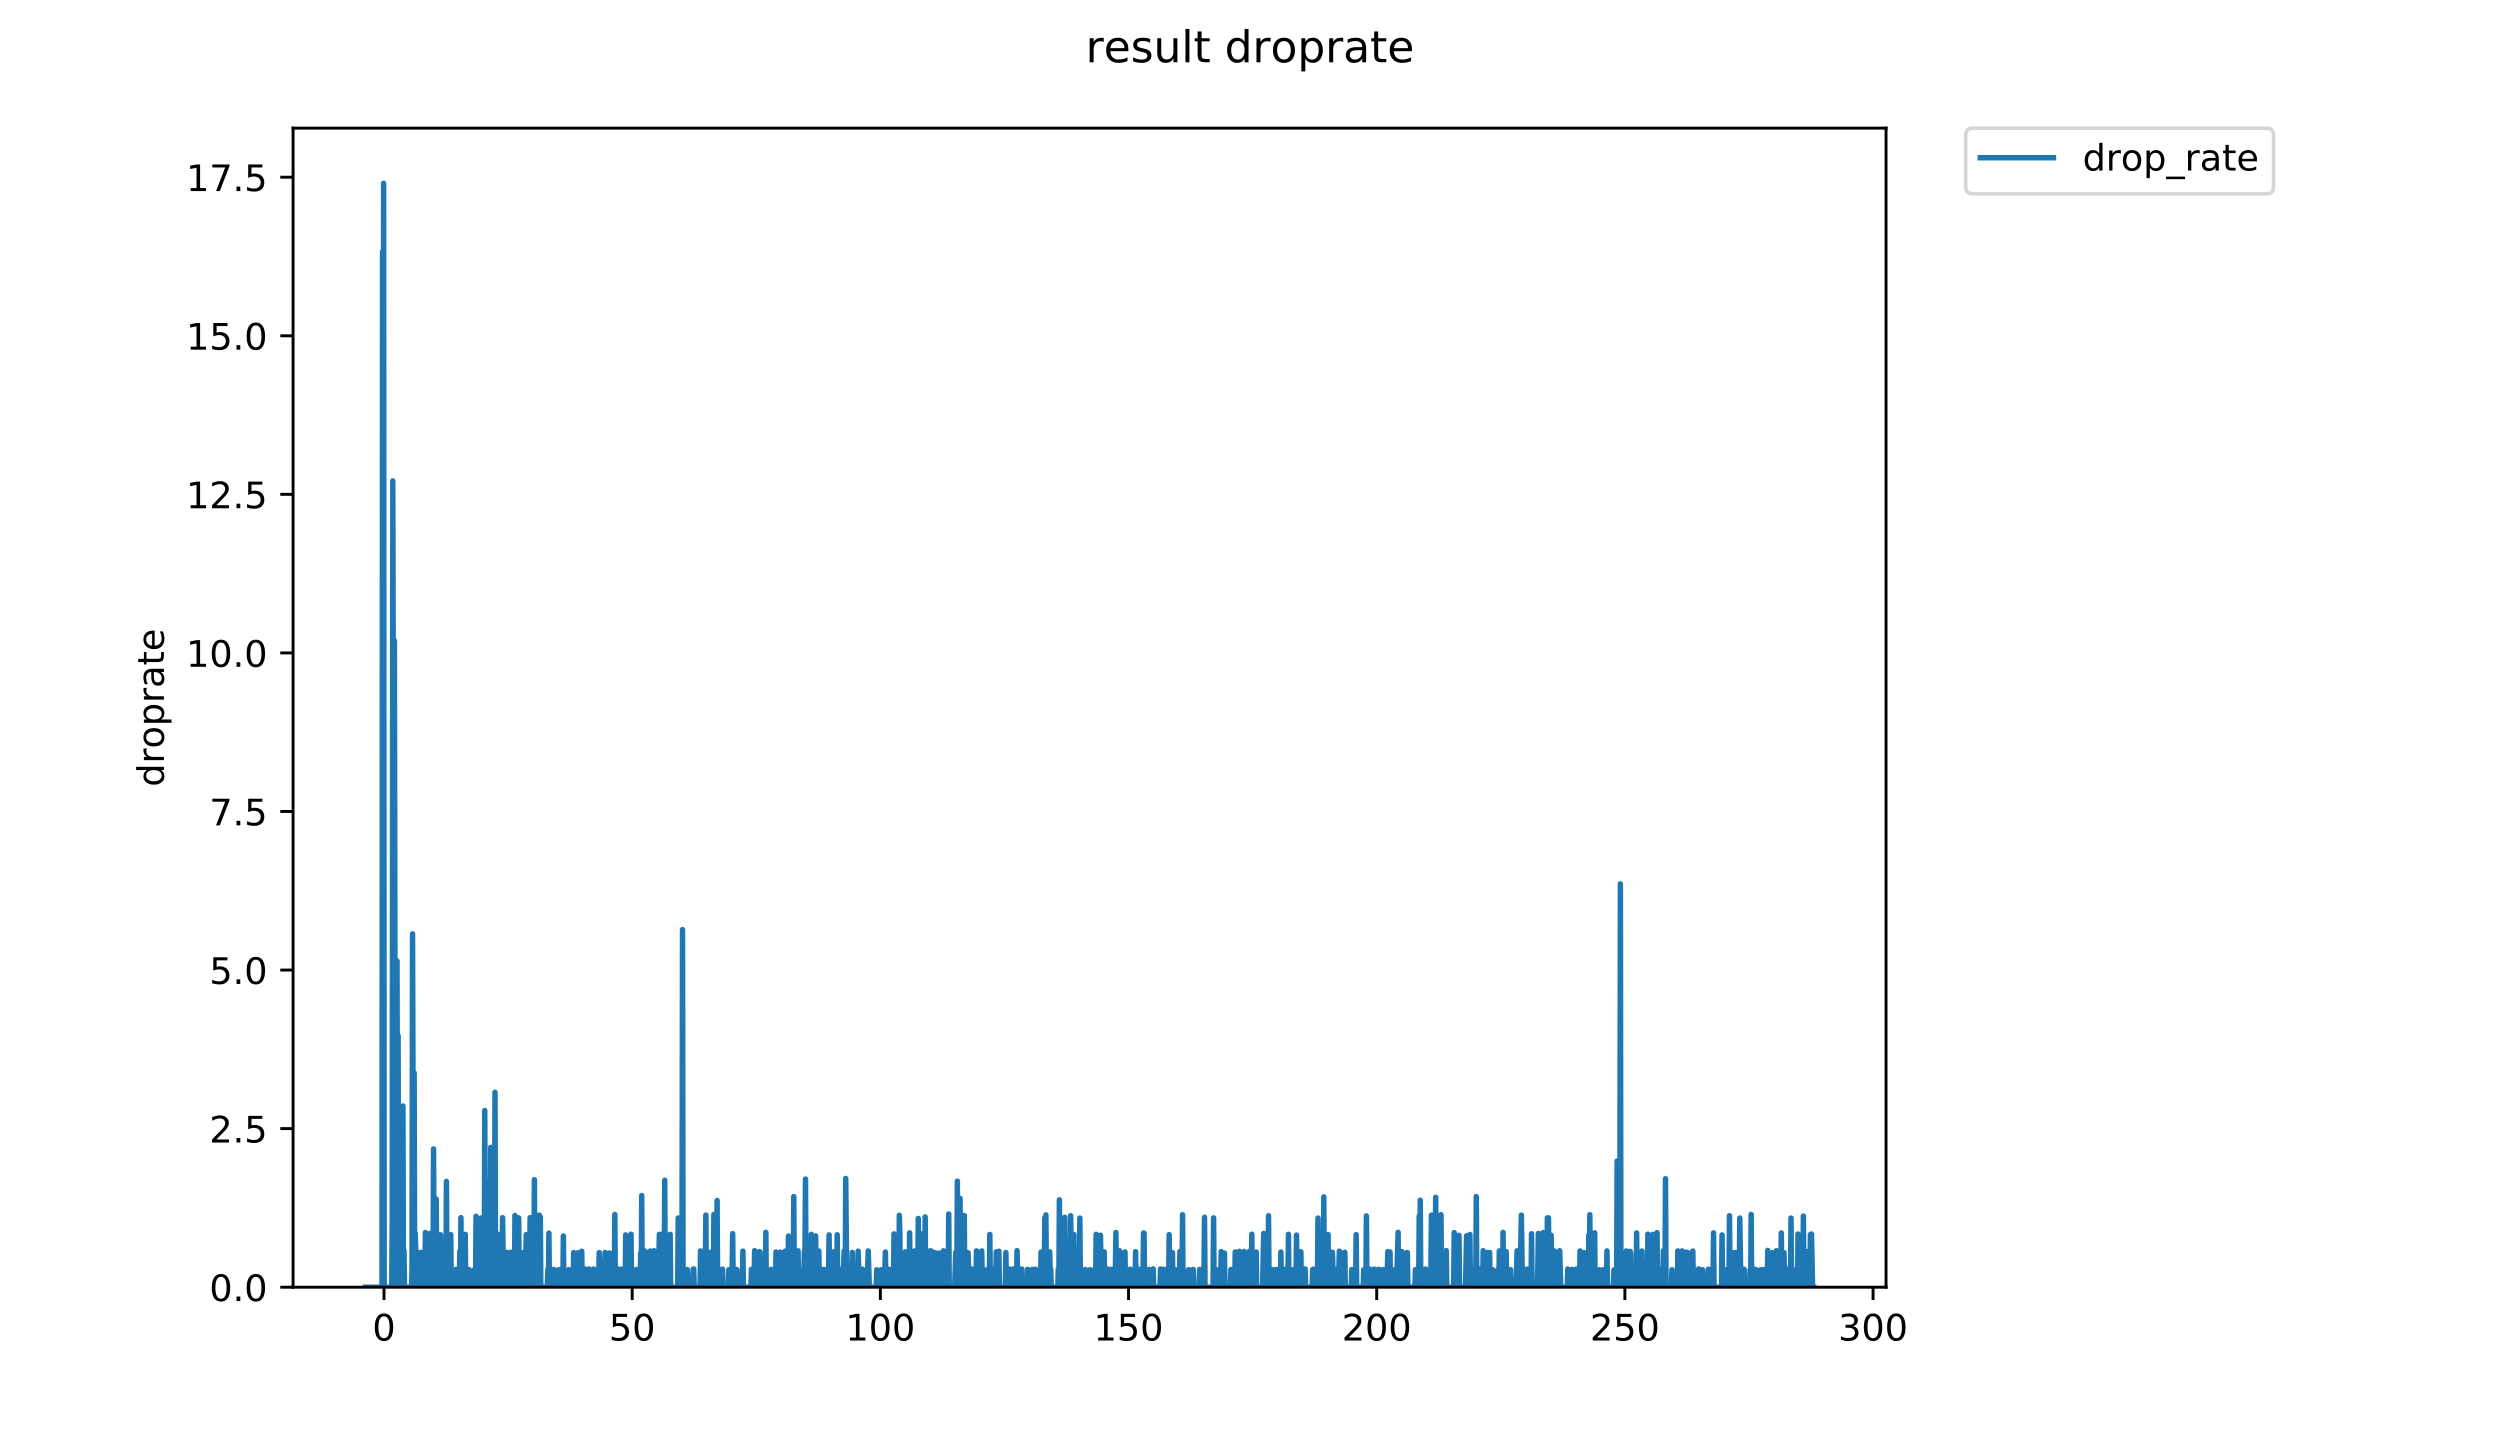 <?xml version="1.0" encoding="utf-8" standalone="no"?>
<!DOCTYPE svg PUBLIC "-//W3C//DTD SVG 1.1//EN"
  "http://www.w3.org/Graphics/SVG/1.1/DTD/svg11.dtd">
<!-- Created with matplotlib (https://matplotlib.org/) -->
<svg height="396pt" version="1.1" viewBox="0 0 684 396" width="684pt" xmlns="http://www.w3.org/2000/svg" xmlns:xlink="http://www.w3.org/1999/xlink">
 <defs>
  <style type="text/css">
*{stroke-linecap:butt;stroke-linejoin:round;}
  </style>
 </defs>
 <g id="figure_1">
  <g id="patch_1">
   <path d="M 0 396 
L 684 396 
L 684 0 
L 0 0 
z
" style="fill:#ffffff;"/>
  </g>
  <g id="axes_1">
   <g id="patch_2">
    <path d="M 80.186 352.174 
L 516.019 352.174 
L 516.019 35.062 
L 80.186 35.062 
z
" style="fill:#ffffff;"/>
   </g>
   <g id="matplotlib.axis_1">
    <g id="xtick_1">
     <g id="line2d_1">
      <defs>
       <path d="M 0 0 
L 0 3.5 
" id="m7ddd47ff8c" style="stroke:#000000;stroke-width:0.8;"/>
      </defs>
      <g>
       <use style="stroke:#000000;stroke-width:0.8;" x="105.063" xlink:href="#m7ddd47ff8c" y="352.174"/>
      </g>
     </g>
     <g id="text_1">
      <!-- 0 -->
      <defs>
       <path d="M 31.781 66.406 
Q 24.172 66.406 20.328 58.906 
Q 16.5 51.422 16.5 36.375 
Q 16.5 21.391 20.328 13.891 
Q 24.172 6.391 31.781 6.391 
Q 39.453 6.391 43.281 13.891 
Q 47.125 21.391 47.125 36.375 
Q 47.125 51.422 43.281 58.906 
Q 39.453 66.406 31.781 66.406 
z
M 31.781 74.219 
Q 44.047 74.219 50.516 64.516 
Q 56.984 54.828 56.984 36.375 
Q 56.984 17.969 50.516 8.266 
Q 44.047 -1.422 31.781 -1.422 
Q 19.531 -1.422 13.062 8.266 
Q 6.594 17.969 6.594 36.375 
Q 6.594 54.828 13.062 64.516 
Q 19.531 74.219 31.781 74.219 
z
" id="DejaVuSans-48"/>
      </defs>
      <g transform="translate(101.881 366.773)scale(0.1 -0.1)">
       <use xlink:href="#DejaVuSans-48"/>
      </g>
     </g>
    </g>
    <g id="xtick_2">
     <g id="line2d_2">
      <g>
       <use style="stroke:#000000;stroke-width:0.8;" x="172.964" xlink:href="#m7ddd47ff8c" y="352.174"/>
      </g>
     </g>
     <g id="text_2">
      <!-- 50 -->
      <defs>
       <path d="M 10.797 72.906 
L 49.516 72.906 
L 49.516 64.594 
L 19.828 64.594 
L 19.828 46.734 
Q 21.969 47.469 24.109 47.828 
Q 26.266 48.188 28.422 48.188 
Q 40.625 48.188 47.75 41.5 
Q 54.891 34.812 54.891 23.391 
Q 54.891 11.625 47.562 5.094 
Q 40.234 -1.422 26.906 -1.422 
Q 22.312 -1.422 17.547 -0.641 
Q 12.797 0.141 7.719 1.703 
L 7.719 11.625 
Q 12.109 9.234 16.797 8.062 
Q 21.484 6.891 26.703 6.891 
Q 35.156 6.891 40.078 11.328 
Q 45.016 15.766 45.016 23.391 
Q 45.016 31 40.078 35.438 
Q 35.156 39.891 26.703 39.891 
Q 22.75 39.891 18.812 39.016 
Q 14.891 38.141 10.797 36.281 
z
" id="DejaVuSans-53"/>
      </defs>
      <g transform="translate(166.601 366.773)scale(0.1 -0.1)">
       <use xlink:href="#DejaVuSans-53"/>
       <use x="63.623" xlink:href="#DejaVuSans-48"/>
      </g>
     </g>
    </g>
    <g id="xtick_3">
     <g id="line2d_3">
      <g>
       <use style="stroke:#000000;stroke-width:0.8;" x="240.865" xlink:href="#m7ddd47ff8c" y="352.174"/>
      </g>
     </g>
     <g id="text_3">
      <!-- 100 -->
      <defs>
       <path d="M 12.406 8.297 
L 28.516 8.297 
L 28.516 63.922 
L 10.984 60.406 
L 10.984 69.391 
L 28.422 72.906 
L 38.281 72.906 
L 38.281 8.297 
L 54.391 8.297 
L 54.391 0 
L 12.406 0 
z
" id="DejaVuSans-49"/>
      </defs>
      <g transform="translate(231.321 366.773)scale(0.1 -0.1)">
       <use xlink:href="#DejaVuSans-49"/>
       <use x="63.623" xlink:href="#DejaVuSans-48"/>
       <use x="127.246" xlink:href="#DejaVuSans-48"/>
      </g>
     </g>
    </g>
    <g id="xtick_4">
     <g id="line2d_4">
      <g>
       <use style="stroke:#000000;stroke-width:0.8;" x="308.766" xlink:href="#m7ddd47ff8c" y="352.174"/>
      </g>
     </g>
     <g id="text_4">
      <!-- 150 -->
      <g transform="translate(299.222 366.773)scale(0.1 -0.1)">
       <use xlink:href="#DejaVuSans-49"/>
       <use x="63.623" xlink:href="#DejaVuSans-53"/>
       <use x="127.246" xlink:href="#DejaVuSans-48"/>
      </g>
     </g>
    </g>
    <g id="xtick_5">
     <g id="line2d_5">
      <g>
       <use style="stroke:#000000;stroke-width:0.8;" x="376.667" xlink:href="#m7ddd47ff8c" y="352.174"/>
      </g>
     </g>
     <g id="text_5">
      <!-- 200 -->
      <defs>
       <path d="M 19.188 8.297 
L 53.609 8.297 
L 53.609 0 
L 7.328 0 
L 7.328 8.297 
Q 12.938 14.109 22.625 23.891 
Q 32.328 33.688 34.812 36.531 
Q 39.547 41.844 41.422 45.531 
Q 43.312 49.219 43.312 52.781 
Q 43.312 58.594 39.234 62.25 
Q 35.156 65.922 28.609 65.922 
Q 23.969 65.922 18.812 64.312 
Q 13.672 62.703 7.812 59.422 
L 7.812 69.391 
Q 13.766 71.781 18.938 73 
Q 24.125 74.219 28.422 74.219 
Q 39.75 74.219 46.484 68.547 
Q 53.219 62.891 53.219 53.422 
Q 53.219 48.922 51.531 44.891 
Q 49.859 40.875 45.406 35.406 
Q 44.188 33.984 37.641 27.219 
Q 31.109 20.453 19.188 8.297 
z
" id="DejaVuSans-50"/>
      </defs>
      <g transform="translate(367.124 366.773)scale(0.1 -0.1)">
       <use xlink:href="#DejaVuSans-50"/>
       <use x="63.623" xlink:href="#DejaVuSans-48"/>
       <use x="127.246" xlink:href="#DejaVuSans-48"/>
      </g>
     </g>
    </g>
    <g id="xtick_6">
     <g id="line2d_6">
      <g>
       <use style="stroke:#000000;stroke-width:0.8;" x="444.568" xlink:href="#m7ddd47ff8c" y="352.174"/>
      </g>
     </g>
     <g id="text_6">
      <!-- 250 -->
      <g transform="translate(435.025 366.773)scale(0.1 -0.1)">
       <use xlink:href="#DejaVuSans-50"/>
       <use x="63.623" xlink:href="#DejaVuSans-53"/>
       <use x="127.246" xlink:href="#DejaVuSans-48"/>
      </g>
     </g>
    </g>
    <g id="xtick_7">
     <g id="line2d_7">
      <g>
       <use style="stroke:#000000;stroke-width:0.8;" x="512.47" xlink:href="#m7ddd47ff8c" y="352.174"/>
      </g>
     </g>
     <g id="text_7">
      <!-- 300 -->
      <defs>
       <path d="M 40.578 39.312 
Q 47.656 37.797 51.625 33 
Q 55.609 28.219 55.609 21.188 
Q 55.609 10.406 48.188 4.484 
Q 40.766 -1.422 27.094 -1.422 
Q 22.516 -1.422 17.656 -0.516 
Q 12.797 0.391 7.625 2.203 
L 7.625 11.719 
Q 11.719 9.328 16.594 8.109 
Q 21.484 6.891 26.812 6.891 
Q 36.078 6.891 40.938 10.547 
Q 45.797 14.203 45.797 21.188 
Q 45.797 27.641 41.281 31.266 
Q 36.766 34.906 28.719 34.906 
L 20.219 34.906 
L 20.219 43.016 
L 29.109 43.016 
Q 36.375 43.016 40.234 45.922 
Q 44.094 48.828 44.094 54.297 
Q 44.094 59.906 40.109 62.906 
Q 36.141 65.922 28.719 65.922 
Q 24.656 65.922 20.016 65.031 
Q 15.375 64.156 9.812 62.312 
L 9.812 71.094 
Q 15.438 72.656 20.344 73.438 
Q 25.25 74.219 29.594 74.219 
Q 40.828 74.219 47.359 69.109 
Q 53.906 64.016 53.906 55.328 
Q 53.906 49.266 50.438 45.094 
Q 46.969 40.922 40.578 39.312 
z
" id="DejaVuSans-51"/>
      </defs>
      <g transform="translate(502.926 366.773)scale(0.1 -0.1)">
       <use xlink:href="#DejaVuSans-51"/>
       <use x="63.623" xlink:href="#DejaVuSans-48"/>
       <use x="127.246" xlink:href="#DejaVuSans-48"/>
      </g>
     </g>
    </g>
   </g>
   <g id="matplotlib.axis_2">
    <g id="ytick_1">
     <g id="line2d_8">
      <defs>
       <path d="M 0 0 
L -3.5 0 
" id="mee0798ee62" style="stroke:#000000;stroke-width:0.8;"/>
      </defs>
      <g>
       <use style="stroke:#000000;stroke-width:0.8;" x="80.186" xlink:href="#mee0798ee62" y="352.174"/>
      </g>
     </g>
     <g id="text_8">
      <!-- 0.0 -->
      <defs>
       <path d="M 10.688 12.406 
L 21 12.406 
L 21 0 
L 10.688 0 
z
" id="DejaVuSans-46"/>
      </defs>
      <g transform="translate(57.283 355.973)scale(0.1 -0.1)">
       <use xlink:href="#DejaVuSans-48"/>
       <use x="63.623" xlink:href="#DejaVuSans-46"/>
       <use x="95.41" xlink:href="#DejaVuSans-48"/>
      </g>
     </g>
    </g>
    <g id="ytick_2">
     <g id="line2d_9">
      <g>
       <use style="stroke:#000000;stroke-width:0.8;" x="80.186" xlink:href="#mee0798ee62" y="308.79"/>
      </g>
     </g>
     <g id="text_9">
      <!-- 2.5 -->
      <g transform="translate(57.283 312.589)scale(0.1 -0.1)">
       <use xlink:href="#DejaVuSans-50"/>
       <use x="63.623" xlink:href="#DejaVuSans-46"/>
       <use x="95.41" xlink:href="#DejaVuSans-53"/>
      </g>
     </g>
    </g>
    <g id="ytick_3">
     <g id="line2d_10">
      <g>
       <use style="stroke:#000000;stroke-width:0.8;" x="80.186" xlink:href="#mee0798ee62" y="265.406"/>
      </g>
     </g>
     <g id="text_10">
      <!-- 5.0 -->
      <g transform="translate(57.283 269.205)scale(0.1 -0.1)">
       <use xlink:href="#DejaVuSans-53"/>
       <use x="63.623" xlink:href="#DejaVuSans-46"/>
       <use x="95.41" xlink:href="#DejaVuSans-48"/>
      </g>
     </g>
    </g>
    <g id="ytick_4">
     <g id="line2d_11">
      <g>
       <use style="stroke:#000000;stroke-width:0.8;" x="80.186" xlink:href="#mee0798ee62" y="222.022"/>
      </g>
     </g>
     <g id="text_11">
      <!-- 7.5 -->
      <defs>
       <path d="M 8.203 72.906 
L 55.078 72.906 
L 55.078 68.703 
L 28.609 0 
L 18.312 0 
L 43.219 64.594 
L 8.203 64.594 
z
" id="DejaVuSans-55"/>
      </defs>
      <g transform="translate(57.283 225.821)scale(0.1 -0.1)">
       <use xlink:href="#DejaVuSans-55"/>
       <use x="63.623" xlink:href="#DejaVuSans-46"/>
       <use x="95.41" xlink:href="#DejaVuSans-53"/>
      </g>
     </g>
    </g>
    <g id="ytick_5">
     <g id="line2d_12">
      <g>
       <use style="stroke:#000000;stroke-width:0.8;" x="80.186" xlink:href="#mee0798ee62" y="178.638"/>
      </g>
     </g>
     <g id="text_12">
      <!-- 10.0 -->
      <g transform="translate(50.92 182.437)scale(0.1 -0.1)">
       <use xlink:href="#DejaVuSans-49"/>
       <use x="63.623" xlink:href="#DejaVuSans-48"/>
       <use x="127.246" xlink:href="#DejaVuSans-46"/>
       <use x="159.033" xlink:href="#DejaVuSans-48"/>
      </g>
     </g>
    </g>
    <g id="ytick_6">
     <g id="line2d_13">
      <g>
       <use style="stroke:#000000;stroke-width:0.8;" x="80.186" xlink:href="#mee0798ee62" y="135.253"/>
      </g>
     </g>
     <g id="text_13">
      <!-- 12.5 -->
      <g transform="translate(50.92 139.053)scale(0.1 -0.1)">
       <use xlink:href="#DejaVuSans-49"/>
       <use x="63.623" xlink:href="#DejaVuSans-50"/>
       <use x="127.246" xlink:href="#DejaVuSans-46"/>
       <use x="159.033" xlink:href="#DejaVuSans-53"/>
      </g>
     </g>
    </g>
    <g id="ytick_7">
     <g id="line2d_14">
      <g>
       <use style="stroke:#000000;stroke-width:0.8;" x="80.186" xlink:href="#mee0798ee62" y="91.869"/>
      </g>
     </g>
     <g id="text_14">
      <!-- 15.0 -->
      <g transform="translate(50.92 95.669)scale(0.1 -0.1)">
       <use xlink:href="#DejaVuSans-49"/>
       <use x="63.623" xlink:href="#DejaVuSans-53"/>
       <use x="127.246" xlink:href="#DejaVuSans-46"/>
       <use x="159.033" xlink:href="#DejaVuSans-48"/>
      </g>
     </g>
    </g>
    <g id="ytick_8">
     <g id="line2d_15">
      <g>
       <use style="stroke:#000000;stroke-width:0.8;" x="80.186" xlink:href="#mee0798ee62" y="48.485"/>
      </g>
     </g>
     <g id="text_15">
      <!-- 17.5 -->
      <g transform="translate(50.92 52.284)scale(0.1 -0.1)">
       <use xlink:href="#DejaVuSans-49"/>
       <use x="63.623" xlink:href="#DejaVuSans-55"/>
       <use x="127.246" xlink:href="#DejaVuSans-46"/>
       <use x="159.033" xlink:href="#DejaVuSans-53"/>
      </g>
     </g>
    </g>
    <g id="text_16">
     <!-- droprate -->
     <defs>
      <path d="M 45.406 46.391 
L 45.406 75.984 
L 54.391 75.984 
L 54.391 0 
L 45.406 0 
L 45.406 8.203 
Q 42.578 3.328 38.25 0.953 
Q 33.938 -1.422 27.875 -1.422 
Q 17.969 -1.422 11.734 6.484 
Q 5.516 14.406 5.516 27.297 
Q 5.516 40.188 11.734 48.094 
Q 17.969 56 27.875 56 
Q 33.938 56 38.25 53.625 
Q 42.578 51.266 45.406 46.391 
z
M 14.797 27.297 
Q 14.797 17.391 18.875 11.75 
Q 22.953 6.109 30.078 6.109 
Q 37.203 6.109 41.297 11.75 
Q 45.406 17.391 45.406 27.297 
Q 45.406 37.203 41.297 42.844 
Q 37.203 48.484 30.078 48.484 
Q 22.953 48.484 18.875 42.844 
Q 14.797 37.203 14.797 27.297 
z
" id="DejaVuSans-100"/>
      <path d="M 41.109 46.297 
Q 39.594 47.172 37.812 47.578 
Q 36.031 48 33.891 48 
Q 26.266 48 22.188 43.047 
Q 18.109 38.094 18.109 28.812 
L 18.109 0 
L 9.078 0 
L 9.078 54.688 
L 18.109 54.688 
L 18.109 46.188 
Q 20.953 51.172 25.484 53.578 
Q 30.031 56 36.531 56 
Q 37.453 56 38.578 55.875 
Q 39.703 55.766 41.062 55.516 
z
" id="DejaVuSans-114"/>
      <path d="M 30.609 48.391 
Q 23.391 48.391 19.188 42.75 
Q 14.984 37.109 14.984 27.297 
Q 14.984 17.484 19.156 11.844 
Q 23.344 6.203 30.609 6.203 
Q 37.797 6.203 41.984 11.859 
Q 46.188 17.531 46.188 27.297 
Q 46.188 37.016 41.984 42.703 
Q 37.797 48.391 30.609 48.391 
z
M 30.609 56 
Q 42.328 56 49.016 48.375 
Q 55.719 40.766 55.719 27.297 
Q 55.719 13.875 49.016 6.219 
Q 42.328 -1.422 30.609 -1.422 
Q 18.844 -1.422 12.172 6.219 
Q 5.516 13.875 5.516 27.297 
Q 5.516 40.766 12.172 48.375 
Q 18.844 56 30.609 56 
z
" id="DejaVuSans-111"/>
      <path d="M 18.109 8.203 
L 18.109 -20.797 
L 9.078 -20.797 
L 9.078 54.688 
L 18.109 54.688 
L 18.109 46.391 
Q 20.953 51.266 25.266 53.625 
Q 29.594 56 35.594 56 
Q 45.562 56 51.781 48.094 
Q 58.016 40.188 58.016 27.297 
Q 58.016 14.406 51.781 6.484 
Q 45.562 -1.422 35.594 -1.422 
Q 29.594 -1.422 25.266 0.953 
Q 20.953 3.328 18.109 8.203 
z
M 48.688 27.297 
Q 48.688 37.203 44.609 42.844 
Q 40.531 48.484 33.406 48.484 
Q 26.266 48.484 22.188 42.844 
Q 18.109 37.203 18.109 27.297 
Q 18.109 17.391 22.188 11.75 
Q 26.266 6.109 33.406 6.109 
Q 40.531 6.109 44.609 11.75 
Q 48.688 17.391 48.688 27.297 
z
" id="DejaVuSans-112"/>
      <path d="M 34.281 27.484 
Q 23.391 27.484 19.188 25 
Q 14.984 22.516 14.984 16.5 
Q 14.984 11.719 18.141 8.906 
Q 21.297 6.109 26.703 6.109 
Q 34.188 6.109 38.703 11.406 
Q 43.219 16.703 43.219 25.484 
L 43.219 27.484 
z
M 52.203 31.203 
L 52.203 0 
L 43.219 0 
L 43.219 8.297 
Q 40.141 3.328 35.547 0.953 
Q 30.953 -1.422 24.312 -1.422 
Q 15.922 -1.422 10.953 3.297 
Q 6 8.016 6 15.922 
Q 6 25.141 12.172 29.828 
Q 18.359 34.516 30.609 34.516 
L 43.219 34.516 
L 43.219 35.406 
Q 43.219 41.609 39.141 45 
Q 35.062 48.391 27.688 48.391 
Q 23 48.391 18.547 47.266 
Q 14.109 46.141 10.016 43.891 
L 10.016 52.203 
Q 14.938 54.109 19.578 55.047 
Q 24.219 56 28.609 56 
Q 40.484 56 46.344 49.844 
Q 52.203 43.703 52.203 31.203 
z
" id="DejaVuSans-97"/>
      <path d="M 18.312 70.219 
L 18.312 54.688 
L 36.812 54.688 
L 36.812 47.703 
L 18.312 47.703 
L 18.312 18.016 
Q 18.312 11.328 20.141 9.422 
Q 21.969 7.516 27.594 7.516 
L 36.812 7.516 
L 36.812 0 
L 27.594 0 
Q 17.188 0 13.234 3.875 
Q 9.281 7.766 9.281 18.016 
L 9.281 47.703 
L 2.688 47.703 
L 2.688 54.688 
L 9.281 54.688 
L 9.281 70.219 
z
" id="DejaVuSans-116"/>
      <path d="M 56.203 29.594 
L 56.203 25.203 
L 14.891 25.203 
Q 15.484 15.922 20.484 11.062 
Q 25.484 6.203 34.422 6.203 
Q 39.594 6.203 44.453 7.469 
Q 49.312 8.734 54.109 11.281 
L 54.109 2.781 
Q 49.266 0.734 44.188 -0.344 
Q 39.109 -1.422 33.891 -1.422 
Q 20.797 -1.422 13.156 6.188 
Q 5.516 13.812 5.516 26.812 
Q 5.516 40.234 12.766 48.109 
Q 20.016 56 32.328 56 
Q 43.359 56 49.781 48.891 
Q 56.203 41.797 56.203 29.594 
z
M 47.219 32.234 
Q 47.125 39.594 43.094 43.984 
Q 39.062 48.391 32.422 48.391 
Q 24.906 48.391 20.391 44.141 
Q 15.875 39.891 15.188 32.172 
z
" id="DejaVuSans-101"/>
     </defs>
     <g transform="translate(44.841 215.236)rotate(-90)scale(0.1 -0.1)">
      <use xlink:href="#DejaVuSans-100"/>
      <use x="63.477" xlink:href="#DejaVuSans-114"/>
      <use x="104.559" xlink:href="#DejaVuSans-111"/>
      <use x="165.74" xlink:href="#DejaVuSans-112"/>
      <use x="229.217" xlink:href="#DejaVuSans-114"/>
      <use x="270.33" xlink:href="#DejaVuSans-97"/>
      <use x="331.609" xlink:href="#DejaVuSans-116"/>
      <use x="370.818" xlink:href="#DejaVuSans-101"/>
     </g>
    </g>
   </g>
   <g id="line2d_16">
    <path clip-path="url(#pefacc765f0)" d="M 99.997 352.174 
L 104.519 352.174 
L 104.665 68.849 
L 104.808 272.387 
L 104.957 50.163 
L 105.108 352.174 
L 107.176 352.174 
L 107.322 332.73 
L 107.468 131.577 
L 107.612 193.964 
L 107.756 352.174 
L 107.906 175.291 
L 108.193 352.174 
L 108.341 274.832 
L 108.485 352.174 
L 108.629 262.927 
L 108.773 352.174 
L 108.918 283.349 
L 109.063 352.174 
L 110.096 352.174 
L 110.239 302.592 
L 110.386 352.174 
L 110.529 342.229 
L 110.68 352.174 
L 112.58 352.174 
L 112.726 347.3 
L 112.872 255.496 
L 113.164 352.174 
L 113.31 293.514 
L 113.456 352.174 
L 113.6 337.384 
L 113.743 342.201 
L 113.887 342.258 
L 114.034 352.174 
L 114.772 352.174 
L 114.924 342.743 
L 115.074 352.174 
L 115.224 342.665 
L 115.37 352.174 
L 116.243 352.174 
L 116.386 337.214 
L 116.684 352.174 
L 117.424 352.174 
L 117.57 337.509 
L 117.719 352.174 
L 118.465 352.174 
L 118.616 314.346 
L 118.767 347.459 
L 118.911 352.174 
L 119.203 352.174 
L 119.35 328.072 
L 119.498 352.174 
L 120.38 352.174 
L 120.529 337.832 
L 120.676 352.174 
L 121.552 352.174 
L 121.849 342.56 
L 121.994 352.174 
L 122.142 323.251 
L 122.285 352.174 
L 123.168 352.174 
L 123.317 337.793 
L 123.464 352.174 
L 124.631 352.174 
L 124.778 347.313 
L 124.929 352.174 
L 125.661 352.174 
L 125.807 342.37 
L 125.958 352.174 
L 126.108 333.156 
L 126.26 352.174 
L 127.141 352.174 
L 127.289 337.713 
L 127.434 352.174 
L 127.878 352.174 
L 128.028 347.394 
L 128.327 347.38 
L 128.471 352.174 
L 129.511 352.174 
L 129.662 347.459 
L 129.805 352.174 
L 129.955 347.367 
L 130.1 352.174 
L 130.248 332.785 
L 130.397 352.174 
L 131.437 352.174 
L 131.588 333.26 
L 131.736 352.174 
L 132.484 352.174 
L 132.631 303.835 
L 132.778 352.174 
L 133.072 352.174 
L 133.367 323.171 
L 133.663 352.174 
L 134.105 352.174 
L 134.255 313.929 
L 134.399 352.174 
L 134.552 319.254 
L 134.695 352.174 
L 135.284 352.174 
L 135.432 298.853 
L 135.579 352.174 
L 135.868 352.174 
L 136.014 347.286 
L 136.165 347.433 
L 136.313 337.713 
L 136.459 352.174 
L 137.349 352.174 
L 137.499 333.156 
L 137.799 352.174 
L 138.527 352.174 
L 138.678 342.665 
L 138.829 352.174 
L 139.564 352.174 
L 139.714 342.613 
L 139.858 352.174 
L 140.446 352.174 
L 140.591 347.244 
L 140.741 352.174 
L 140.886 332.566 
L 141.03 352.174 
L 141.758 352.174 
L 141.909 333.208 
L 142.058 352.174 
L 142.652 352.174 
L 142.802 347.394 
L 142.949 347.34 
L 143.1 342.717 
L 143.246 352.174 
L 143.687 352.174 
L 143.981 337.793 
L 144.132 352.174 
L 144.887 352.174 
L 145.037 333.156 
L 145.333 352.174 
L 145.773 352.174 
L 145.919 347.258 
L 146.063 352.174 
L 146.209 322.761 
L 146.356 352.174 
L 147.388 352.174 
L 147.533 332.454 
L 147.677 342.286 
L 147.826 332.946 
L 147.97 352.174 
L 149.744 352.174 
L 149.891 347.34 
L 150.035 352.174 
L 150.179 337.384 
L 150.323 352.174 
L 151.353 352.174 
L 151.5 347.313 
L 151.642 352.174 
L 152.652 352.174 
L 152.803 347.42 
L 152.948 352.174 
L 153.098 347.42 
L 153.249 352.174 
L 153.986 352.174 
L 154.138 338.179 
L 154.286 352.174 
L 155.477 352.174 
L 155.625 347.367 
L 155.774 352.174 
L 156.809 352.174 
L 156.96 342.717 
L 157.108 352.174 
L 157.831 352.174 
L 158.133 342.743 
L 158.277 352.174 
L 159.015 352.174 
L 159.161 342.342 
L 159.306 352.174 
L 160.03 352.174 
L 160.172 347.202 
L 160.315 352.174 
L 161.032 352.174 
L 161.175 347.187 
L 161.318 352.174 
L 162.177 352.174 
L 162.323 347.3 
L 162.466 347.202 
L 162.61 352.174 
L 163.793 352.174 
L 163.944 342.717 
L 164.244 352.174 
L 165.401 352.174 
L 165.551 342.691 
L 165.702 352.174 
L 166.597 352.174 
L 166.75 342.819 
L 166.901 352.174 
L 168.07 352.174 
L 168.213 332.285 
L 168.363 352.174 
L 168.814 352.174 
L 168.963 347.407 
L 169.107 347.23 
L 169.25 352.174 
L 169.702 352.174 
L 169.852 347.42 
L 169.996 347.23 
L 170.146 352.174 
L 171.044 352.174 
L 171.194 337.872 
L 171.483 352.174 
L 172.506 352.174 
L 172.653 337.673 
L 172.796 352.174 
L 173.964 352.174 
L 174.111 347.313 
L 174.257 352.174 
L 175.137 352.174 
L 175.289 342.768 
L 175.431 352.174 
L 175.574 327.097 
L 175.717 352.174 
L 176.305 352.174 
L 176.45 342.286 
L 176.6 352.174 
L 177.768 352.174 
L 177.912 342.286 
L 178.205 352.174 
L 178.79 352.174 
L 178.933 342.201 
L 179.08 352.174 
L 179.809 352.174 
L 179.96 347.446 
L 180.103 352.174 
L 180.4 337.713 
L 180.549 352.174 
L 181.43 352.174 
L 181.575 337.384 
L 181.721 352.174 
L 181.868 322.926 
L 182.016 352.174 
L 183.201 352.174 
L 183.349 337.713 
L 183.499 352.174 
L 185.405 352.174 
L 185.556 333.26 
L 185.706 352.174 
L 186.442 352.174 
L 186.593 347.446 
L 186.74 254.335 
L 186.883 352.174 
L 187.892 352.174 
L 188.041 347.354 
L 188.188 352.174 
L 189.513 352.174 
L 189.656 347.216 
L 189.798 347.173 
L 189.941 352.174 
L 191.524 352.174 
L 191.667 342.258 
L 191.813 352.174 
L 192.835 352.174 
L 192.978 347.202 
L 193.123 332.454 
L 193.266 352.174 
L 194.15 352.174 
L 194.3 342.665 
L 194.447 352.174 
L 195.177 352.174 
L 195.32 332.285 
L 195.608 352.174 
L 195.752 352.174 
L 195.897 342.286 
L 196.045 352.174 
L 196.195 328.467 
L 196.344 352.174 
L 197.524 352.174 
L 197.669 347.244 
L 197.814 352.174 
L 199.266 352.174 
L 199.414 347.38 
L 199.559 352.174 
L 200.166 352.174 
L 200.314 347.367 
L 200.46 337.509 
L 200.603 352.174 
L 201.335 352.174 
L 201.482 347.313 
L 201.632 347.42 
L 201.781 352.174 
L 203.112 352.174 
L 203.257 342.314 
L 203.401 352.174 
L 205.446 352.174 
L 205.591 347.272 
L 205.74 352.174 
L 206.327 352.174 
L 206.47 342.172 
L 206.612 352.174 
L 207.493 352.174 
L 207.788 342.452 
L 207.936 342.533 
L 208.079 352.174 
L 209.105 352.174 
L 209.248 347.173 
L 209.391 352.174 
L 209.533 337.171 
L 209.677 352.174 
L 210.853 352.174 
L 210.999 347.286 
L 211.148 352.174 
L 212.167 352.174 
L 212.315 342.533 
L 212.467 352.174 
L 213.212 352.174 
L 213.509 342.587 
L 213.659 352.174 
L 214.39 352.174 
L 214.534 347.244 
L 214.679 347.23 
L 214.823 342.314 
L 215.113 352.174 
L 215.565 352.174 
L 215.718 338.179 
L 215.871 352.174 
L 216.748 352.174 
L 216.892 347.244 
L 217.036 352.174 
L 217.18 327.383 
L 217.331 352.174 
L 218.197 352.174 
L 218.341 342.229 
L 218.491 352.174 
L 219.657 352.174 
L 219.802 347.244 
L 219.951 347.38 
L 220.096 342.37 
L 220.241 342.314 
L 220.385 322.594 
L 220.528 352.174 
L 220.821 352.174 
L 220.968 342.479 
L 221.115 352.174 
L 221.837 352.174 
L 221.986 337.713 
L 222.13 352.174 
L 223.01 352.174 
L 223.163 338.142 
L 223.308 352.174 
L 223.893 352.174 
L 224.037 342.286 
L 224.181 352.174 
L 224.766 352.174 
L 224.914 347.367 
L 225.059 352.174 
L 225.361 352.174 
L 225.509 347.354 
L 225.655 352.174 
L 226.544 352.174 
L 226.689 347.23 
L 226.839 337.872 
L 226.987 352.174 
L 227.873 352.174 
L 228.021 342.533 
L 228.168 352.174 
L 228.613 352.174 
L 228.763 347.394 
L 228.911 352.174 
L 229.06 337.832 
L 229.206 352.174 
L 229.802 352.174 
L 229.948 347.3 
L 230.097 352.174 
L 230.67 352.174 
L 230.957 342.229 
L 231.1 342.229 
L 231.244 352.174 
L 231.387 322.425 
L 231.674 352.174 
L 233.03 352.174 
L 233.18 342.665 
L 233.324 352.174 
L 234.647 352.174 
L 234.792 342.314 
L 235.078 352.174 
L 235.812 352.174 
L 235.957 347.244 
L 236.101 352.174 
L 237.11 352.174 
L 237.254 347.202 
L 237.402 347.354 
L 237.545 342.258 
L 237.847 352.174 
L 239.732 352.174 
L 239.882 347.42 
L 240.033 352.174 
L 240.923 352.174 
L 241.073 347.407 
L 241.22 352.174 
L 241.948 352.174 
L 242.244 342.56 
L 242.393 352.174 
L 243.127 352.174 
L 243.274 347.3 
L 243.422 352.174 
L 243.572 347.407 
L 243.718 352.174 
L 244.448 352.174 
L 244.595 337.591 
L 244.892 352.174 
L 245.911 352.174 
L 246.056 332.51 
L 246.204 337.673 
L 246.351 352.174 
L 247.544 352.174 
L 247.692 342.506 
L 247.842 352.174 
L 248.725 352.174 
L 248.869 337.3 
L 249.018 352.174 
L 249.897 352.174 
L 250.189 342.286 
L 250.332 352.174 
L 250.477 342.314 
L 250.778 352.174 
L 251.08 352.174 
L 251.232 333.363 
L 251.384 352.174 
L 251.681 352.174 
L 251.829 337.509 
L 251.973 352.174 
L 252.836 352.174 
L 252.98 347.23 
L 253.129 332.946 
L 253.274 352.174 
L 254.141 352.174 
L 254.428 342.229 
L 254.571 352.174 
L 254.715 352.174 
L 254.86 342.286 
L 255.004 352.174 
L 255.73 352.174 
L 255.881 342.717 
L 256.034 352.174 
L 256.798 352.174 
L 256.951 342.844 
L 257.244 352.174 
L 257.979 352.174 
L 258.122 342.229 
L 258.266 352.174 
L 259.135 352.174 
L 259.282 347.327 
L 259.426 352.174 
L 259.569 332.17 
L 259.712 352.174 
L 261.197 352.174 
L 261.493 342.665 
L 261.784 352.174 
L 261.932 323.171 
L 262.076 352.174 
L 262.527 352.174 
L 262.673 327.869 
L 262.816 352.174 
L 263.683 352.174 
L 263.828 332.566 
L 263.976 352.174 
L 264.708 352.174 
L 264.86 342.743 
L 265.15 352.174 
L 265.729 352.174 
L 265.873 347.187 
L 266.016 352.174 
L 267.022 352.174 
L 267.165 342.229 
L 267.308 352.174 
L 268.465 352.174 
L 268.608 342.258 
L 268.756 352.174 
L 269.635 352.174 
L 269.786 347.446 
L 269.936 352.174 
L 270.665 352.174 
L 270.814 337.753 
L 270.96 352.174 
L 271.547 352.174 
L 271.69 347.216 
L 271.833 347.187 
L 271.977 352.174 
L 272.422 352.174 
L 272.57 342.506 
L 272.718 352.174 
L 273.152 352.174 
L 273.297 342.342 
L 273.441 352.174 
L 275.055 352.174 
L 275.206 342.691 
L 275.356 352.174 
L 275.929 352.174 
L 276.073 347.202 
L 276.216 352.174 
L 277.081 352.174 
L 277.224 347.187 
L 277.373 352.174 
L 278.112 352.174 
L 278.255 342.172 
L 278.542 352.174 
L 279.272 352.174 
L 279.422 347.42 
L 279.565 347.202 
L 279.708 352.174 
L 281.021 352.174 
L 281.167 347.286 
L 281.31 352.174 
L 282.322 352.174 
L 282.469 347.3 
L 282.619 347.407 
L 282.762 352.174 
L 283.196 352.174 
L 283.342 347.272 
L 283.492 352.174 
L 284.685 352.174 
L 284.834 342.56 
L 284.979 352.174 
L 285.566 352.174 
L 285.715 347.394 
L 285.866 333.208 
L 286.012 352.174 
L 286.157 332.398 
L 286.303 352.174 
L 287.028 352.174 
L 287.176 342.506 
L 287.328 347.471 
L 287.474 347.3 
L 287.625 352.174 
L 289.406 352.174 
L 289.549 347.202 
L 289.698 352.174 
L 289.847 328.271 
L 289.998 352.174 
L 291.017 352.174 
L 291.161 347.216 
L 291.311 333.052 
L 291.459 352.174 
L 292.633 352.174 
L 292.784 347.446 
L 292.93 332.621 
L 293.231 352.174 
L 293.669 352.174 
L 293.818 337.753 
L 293.97 352.174 
L 295.297 352.174 
L 295.447 333.26 
L 295.598 352.174 
L 296.79 352.174 
L 296.938 347.34 
L 297.087 352.174 
L 298.126 352.174 
L 298.274 347.367 
L 298.42 352.174 
L 299.46 352.174 
L 299.606 347.286 
L 299.751 352.174 
L 299.9 337.713 
L 300.051 352.174 
L 300.784 352.174 
L 300.932 347.34 
L 301.083 337.95 
L 301.371 352.174 
L 301.954 352.174 
L 302.102 342.506 
L 302.249 352.174 
L 303.118 352.174 
L 303.262 347.244 
L 303.411 352.174 
L 303.987 352.174 
L 304.134 347.313 
L 304.284 352.174 
L 304.876 352.174 
L 305.026 347.42 
L 305.17 347.244 
L 305.313 337.214 
L 305.456 352.174 
L 306.043 352.174 
L 306.33 342.229 
L 306.474 352.174 
L 307.644 352.174 
L 307.791 342.533 
L 307.937 352.174 
L 308.956 352.174 
L 309.103 347.327 
L 309.248 347.258 
L 309.393 352.174 
L 310.553 352.174 
L 310.699 342.452 
L 310.846 352.174 
L 311.427 352.174 
L 311.573 347.272 
L 311.717 352.174 
L 312.586 352.174 
L 312.73 347.244 
L 312.875 337.342 
L 313.019 337.384 
L 313.171 352.174 
L 314.199 352.174 
L 314.346 347.313 
L 314.492 352.174 
L 315.361 352.174 
L 315.504 347.173 
L 315.651 352.174 
L 317.377 352.174 
L 317.519 347.187 
L 317.665 347.244 
L 317.808 352.174 
L 318.239 352.174 
L 318.387 347.354 
L 318.534 347.313 
L 318.681 352.174 
L 319.73 352.174 
L 319.879 337.793 
L 320.026 352.174 
L 320.626 352.174 
L 320.777 342.717 
L 320.928 352.174 
L 321.661 352.174 
L 321.812 347.446 
L 321.956 352.174 
L 322.679 352.174 
L 322.824 342.397 
L 322.969 352.174 
L 323.4 352.174 
L 323.544 332.341 
L 323.688 352.174 
L 324.999 352.174 
L 325.15 347.42 
L 325.301 352.174 
L 325.451 347.433 
L 325.597 352.174 
L 326.33 352.174 
L 326.478 347.327 
L 326.629 352.174 
L 328.088 352.174 
L 328.234 347.313 
L 328.385 352.174 
L 329.257 352.174 
L 329.408 347.433 
L 329.557 333.052 
L 329.7 352.174 
L 331.889 352.174 
L 332.04 333.208 
L 332.184 352.174 
L 332.918 352.174 
L 333.069 347.433 
L 333.22 352.174 
L 333.969 352.174 
L 334.114 342.425 
L 334.26 352.174 
L 334.851 352.174 
L 335.004 342.844 
L 335.155 352.174 
L 336.632 352.174 
L 336.78 347.34 
L 336.927 352.174 
L 337.517 352.174 
L 337.664 347.3 
L 337.811 352.174 
L 337.959 342.533 
L 338.104 352.174 
L 338.977 352.174 
L 339.123 342.37 
L 339.27 352.174 
L 340.293 352.174 
L 340.439 342.397 
L 340.73 352.174 
L 341.766 352.174 
L 341.911 342.286 
L 342.06 352.174 
L 342.206 347.313 
L 342.353 352.174 
L 342.5 337.673 
L 342.647 352.174 
L 343.539 352.174 
L 343.687 342.56 
L 343.833 352.174 
L 345.451 352.174 
L 345.744 337.468 
L 345.887 352.174 
L 346.92 352.174 
L 347.066 332.621 
L 347.216 352.174 
L 348.097 352.174 
L 348.246 347.367 
L 348.395 347.38 
L 348.543 352.174 
L 349.13 352.174 
L 349.278 347.327 
L 349.423 352.174 
L 350.309 352.174 
L 350.457 342.56 
L 350.603 352.174 
L 351.335 352.174 
L 351.482 347.3 
L 351.626 352.174 
L 352.366 352.174 
L 352.514 337.713 
L 352.659 352.174 
L 353.55 352.174 
L 353.701 347.42 
L 353.851 352.174 
L 354.576 352.174 
L 354.727 337.911 
L 354.876 352.174 
L 355.47 352.174 
L 355.618 342.506 
L 355.763 352.174 
L 355.911 342.479 
L 356.054 352.174 
L 356.938 352.174 
L 357.082 347.187 
L 357.231 352.174 
L 358.995 352.174 
L 359.146 347.407 
L 359.289 347.244 
L 359.441 352.174 
L 360.444 352.174 
L 360.595 333.26 
L 360.739 352.174 
L 361.756 352.174 
L 361.903 342.479 
L 362.049 347.286 
L 362.193 327.454 
L 362.336 352.174 
L 363.065 352.174 
L 363.215 347.38 
L 363.363 337.753 
L 363.509 352.174 
L 364.399 352.174 
L 364.548 342.613 
L 364.847 352.174 
L 365.279 352.174 
L 365.426 347.327 
L 365.572 352.174 
L 366.162 352.174 
L 366.458 342.314 
L 366.606 342.56 
L 366.757 352.174 
L 367.786 352.174 
L 367.935 342.613 
L 368.079 352.174 
L 369.703 352.174 
L 369.852 347.354 
L 370.003 352.174 
L 370.89 352.174 
L 371.038 337.793 
L 371.183 352.174 
L 372.967 352.174 
L 373.116 347.407 
L 373.26 352.174 
L 373.705 352.174 
L 373.851 332.676 
L 373.997 352.174 
L 374.889 352.174 
L 375.034 347.272 
L 375.176 352.174 
L 375.911 352.174 
L 376.056 347.244 
L 376.201 352.174 
L 377.074 352.174 
L 377.218 347.258 
L 377.366 352.174 
L 378.244 352.174 
L 378.393 347.354 
L 378.537 352.174 
L 379.267 352.174 
L 379.415 347.354 
L 379.564 347.407 
L 379.711 342.452 
L 379.862 352.174 
L 380.154 352.174 
L 380.301 342.533 
L 380.452 352.174 
L 381.195 352.174 
L 381.347 347.446 
L 381.497 352.174 
L 382.088 352.174 
L 382.525 337.171 
L 382.667 352.174 
L 383.403 352.174 
L 383.55 342.452 
L 383.697 352.174 
L 384.596 352.174 
L 384.894 342.717 
L 385.044 342.691 
L 385.195 352.174 
L 387.114 352.174 
L 387.262 347.367 
L 387.412 352.174 
L 388.145 352.174 
L 388.291 332.73 
L 388.434 352.174 
L 388.584 328.402 
L 388.733 352.174 
L 389.905 352.174 
L 390.048 347.202 
L 390.194 352.174 
L 391.357 352.174 
L 391.5 347.173 
L 391.645 332.454 
L 391.794 352.174 
L 392.66 352.174 
L 392.806 327.594 
L 392.949 352.174 
L 394.117 352.174 
L 394.26 332.341 
L 394.403 352.174 
L 395.546 352.174 
L 395.688 342.172 
L 395.833 352.174 
L 397.724 352.174 
L 397.868 337.257 
L 398.011 352.174 
L 398.586 352.174 
L 398.873 342.229 
L 399.024 342.691 
L 399.175 337.989 
L 399.326 352.174 
L 400.958 352.174 
L 401.261 338.104 
L 401.413 352.174 
L 402.01 352.174 
L 402.158 337.753 
L 402.306 352.174 
L 403.475 352.174 
L 403.62 347.244 
L 403.764 352.174 
L 403.908 327.383 
L 404.051 352.174 
L 404.648 352.174 
L 404.791 347.216 
L 404.934 347.173 
L 405.076 352.174 
L 405.66 352.174 
L 405.802 342.201 
L 405.946 347.202 
L 406.093 347.313 
L 406.236 352.174 
L 406.673 352.174 
L 406.823 342.691 
L 406.969 352.174 
L 407.405 352.174 
L 407.555 342.665 
L 407.706 352.174 
L 408.295 352.174 
L 408.446 347.42 
L 408.598 352.174 
L 409.782 352.174 
L 409.927 347.23 
L 410.071 352.174 
L 410.215 342.258 
L 410.509 352.174 
L 411.093 352.174 
L 411.235 337.171 
L 411.378 352.174 
L 411.949 352.174 
L 412.096 342.452 
L 412.247 352.174 
L 413.131 352.174 
L 413.28 347.38 
L 413.431 352.174 
L 414.79 352.174 
L 415.077 342.229 
L 415.224 352.174 
L 415.808 352.174 
L 415.953 347.258 
L 416.243 332.454 
L 416.538 352.174 
L 416.828 352.174 
L 416.974 347.258 
L 417.119 352.174 
L 417.717 352.174 
L 417.861 347.23 
L 418.003 352.174 
L 418.883 352.174 
L 419.029 337.55 
L 419.171 352.174 
L 420.606 352.174 
L 420.749 347.216 
L 420.895 337.468 
L 421.041 352.174 
L 421.909 352.174 
L 422.053 337.384 
L 422.196 337.257 
L 422.339 352.174 
L 423.21 352.174 
L 423.36 333.208 
L 423.511 352.174 
L 423.662 333.208 
L 423.812 352.174 
L 424.246 352.174 
L 424.396 337.95 
L 424.547 352.174 
L 425.141 352.174 
L 425.285 342.258 
L 425.429 352.174 
L 426.588 352.174 
L 426.73 342.201 
L 427.023 352.174 
L 428.794 352.174 
L 428.937 347.216 
L 429.08 352.174 
L 429.954 352.174 
L 430.1 347.286 
L 430.25 347.407 
L 430.395 352.174 
L 431.147 352.174 
L 431.29 347.216 
L 431.434 352.174 
L 432.155 352.174 
L 432.299 342.258 
L 432.595 352.174 
L 433.188 352.174 
L 433.339 342.717 
L 433.641 352.174 
L 434.24 352.174 
L 434.386 347.313 
L 434.534 352.174 
L 434.685 337.989 
L 434.828 347.216 
L 434.972 332.341 
L 435.12 352.174 
L 436.149 352.174 
L 436.293 337.3 
L 436.436 352.174 
L 437.457 352.174 
L 437.607 347.407 
L 437.758 352.174 
L 438.342 352.174 
L 438.492 347.42 
L 438.642 347.407 
L 438.789 352.174 
L 439.517 352.174 
L 439.661 342.258 
L 439.805 352.174 
L 441.416 352.174 
L 441.568 347.459 
L 441.716 352.174 
L 442.307 352.174 
L 442.451 317.664 
L 442.599 352.174 
L 443.185 352.174 
L 443.336 241.833 
L 443.479 352.174 
L 444.38 352.174 
L 444.53 347.433 
L 444.677 352.174 
L 444.827 352.174 
L 444.971 342.258 
L 445.114 352.174 
L 445.555 352.174 
L 445.699 347.202 
L 445.845 352.174 
L 445.99 342.37 
L 446.143 342.794 
L 446.294 352.174 
L 447.634 352.174 
L 447.777 337.342 
L 447.92 352.174 
L 449.094 352.174 
L 449.238 342.286 
L 449.387 352.174 
L 450.709 352.174 
L 450.857 337.673 
L 451.004 352.174 
L 452.056 352.174 
L 452.204 337.713 
L 452.351 352.174 
L 453.079 352.174 
L 453.224 347.258 
L 453.368 337.257 
L 453.51 352.174 
L 454.083 352.174 
L 454.232 347.367 
L 454.382 352.174 
L 454.956 352.174 
L 455.1 342.229 
L 455.244 342.258 
L 455.387 352.174 
L 455.537 352.174 
L 455.681 322.51 
L 455.826 352.174 
L 457.294 352.174 
L 457.444 347.407 
L 457.591 352.174 
L 458.907 352.174 
L 459.051 342.258 
L 459.196 352.174 
L 459.935 352.174 
L 460.222 342.258 
L 460.365 352.174 
L 461.09 352.174 
L 461.239 342.587 
L 461.389 347.407 
L 461.539 342.691 
L 461.689 342.639 
L 461.836 352.174 
L 463.012 352.174 
L 463.156 342.286 
L 463.301 352.174 
L 464.607 352.174 
L 464.75 347.173 
L 464.893 352.174 
L 465.63 352.174 
L 465.779 347.38 
L 465.929 352.174 
L 467.223 352.174 
L 467.369 347.286 
L 467.52 347.433 
L 467.664 352.174 
L 467.815 347.433 
L 467.962 347.327 
L 468.105 352.174 
L 468.679 352.174 
L 468.823 337.3 
L 468.968 352.174 
L 471.002 352.174 
L 471.153 337.872 
L 471.304 352.174 
L 471.887 352.174 
L 472.037 347.433 
L 472.181 352.174 
L 472.754 352.174 
L 472.898 347.202 
L 473.042 352.174 
L 473.188 332.621 
L 473.338 352.174 
L 474.368 352.174 
L 474.52 342.717 
L 474.669 352.174 
L 474.82 342.717 
L 475.108 352.174 
L 475.552 352.174 
L 475.702 347.433 
L 475.852 352.174 
L 476.003 333.26 
L 476.302 352.174 
L 477.036 352.174 
L 477.181 347.258 
L 477.332 352.174 
L 478.679 352.174 
L 478.828 347.394 
L 478.978 352.174 
L 479.12 332.285 
L 479.267 352.174 
L 480.142 352.174 
L 480.288 347.286 
L 480.435 352.174 
L 481.463 352.174 
L 481.613 347.433 
L 481.763 347.407 
L 481.909 352.174 
L 482.352 352.174 
L 482.499 347.34 
L 482.646 352.174 
L 483.513 352.174 
L 483.662 342.114 
L 483.812 352.174 
L 484.848 352.174 
L 484.999 342.717 
L 485.145 352.174 
L 485.879 352.174 
L 486.022 342.201 
L 486.17 352.174 
L 486.918 352.174 
L 487.069 347.433 
L 487.216 352.174 
L 487.361 337.342 
L 487.511 352.174 
L 487.96 352.174 
L 488.111 342.743 
L 488.256 352.174 
L 488.841 352.174 
L 488.985 347.244 
L 489.133 352.174 
L 489.868 352.174 
L 490.02 333.26 
L 490.171 352.174 
L 490.463 352.174 
L 490.612 347.367 
L 490.762 352.174 
L 491.488 352.174 
L 491.638 347.446 
L 491.784 352.174 
L 491.931 337.632 
L 492.079 352.174 
L 493.258 352.174 
L 493.407 332.73 
L 493.557 352.174 
L 494.141 352.174 
L 494.434 342.425 
L 494.584 352.174 
L 495.181 352.174 
L 495.33 337.753 
L 495.474 352.174 
L 495.622 337.632 
L 495.918 352.174 
L 496.209 352.174 
L 496.209 352.174 
" style="fill:none;stroke:#1f77b4;stroke-linecap:square;stroke-width:1.5;"/>
   </g>
   <g id="patch_3">
    <path d="M 80.186 352.174 
L 80.186 35.062 
" style="fill:none;stroke:#000000;stroke-linecap:square;stroke-linejoin:miter;stroke-width:0.8;"/>
   </g>
   <g id="patch_4">
    <path d="M 516.019 352.174 
L 516.019 35.062 
" style="fill:none;stroke:#000000;stroke-linecap:square;stroke-linejoin:miter;stroke-width:0.8;"/>
   </g>
   <g id="patch_5">
    <path d="M 80.186 352.174 
L 516.019 352.174 
" style="fill:none;stroke:#000000;stroke-linecap:square;stroke-linejoin:miter;stroke-width:0.8;"/>
   </g>
   <g id="patch_6">
    <path d="M 80.186 35.062 
L 516.019 35.062 
" style="fill:none;stroke:#000000;stroke-linecap:square;stroke-linejoin:miter;stroke-width:0.8;"/>
   </g>
   <g id="legend_1">
    <g id="patch_7">
     <path d="M 539.811 53.019 
L 620.047 53.019 
Q 622.047 53.019 622.047 51.019 
L 622.047 37.062 
Q 622.047 35.062 620.047 35.062 
L 539.811 35.062 
Q 537.811 35.062 537.811 37.062 
L 537.811 51.019 
Q 537.811 53.019 539.811 53.019 
z
" style="fill:#ffffff;opacity:0.8;stroke:#cccccc;stroke-linejoin:miter;"/>
    </g>
    <g id="line2d_17">
     <path d="M 541.811 43.161 
L 561.811 43.161 
" style="fill:none;stroke:#1f77b4;stroke-linecap:square;stroke-width:1.5;"/>
    </g>
    <g id="line2d_18"/>
    <g id="text_17">
     <!-- drop_rate -->
     <defs>
      <path d="M 50.984 -16.609 
L 50.984 -23.578 
L -0.984 -23.578 
L -0.984 -16.609 
z
" id="DejaVuSans-95"/>
     </defs>
     <g transform="translate(569.811 46.661)scale(0.1 -0.1)">
      <use xlink:href="#DejaVuSans-100"/>
      <use x="63.477" xlink:href="#DejaVuSans-114"/>
      <use x="104.559" xlink:href="#DejaVuSans-111"/>
      <use x="165.74" xlink:href="#DejaVuSans-112"/>
      <use x="229.217" xlink:href="#DejaVuSans-95"/>
      <use x="279.217" xlink:href="#DejaVuSans-114"/>
      <use x="320.33" xlink:href="#DejaVuSans-97"/>
      <use x="381.609" xlink:href="#DejaVuSans-116"/>
      <use x="420.818" xlink:href="#DejaVuSans-101"/>
     </g>
    </g>
   </g>
  </g>
  <g id="text_18">
   <!-- result droprate -->
   <defs>
    <path d="M 44.281 53.078 
L 44.281 44.578 
Q 40.484 46.531 36.375 47.5 
Q 32.281 48.484 27.875 48.484 
Q 21.188 48.484 17.844 46.438 
Q 14.5 44.391 14.5 40.281 
Q 14.5 37.156 16.891 35.375 
Q 19.281 33.594 26.516 31.984 
L 29.594 31.297 
Q 39.156 29.25 43.188 25.516 
Q 47.219 21.781 47.219 15.094 
Q 47.219 7.469 41.188 3.016 
Q 35.156 -1.422 24.609 -1.422 
Q 20.219 -1.422 15.453 -0.562 
Q 10.688 0.297 5.422 2 
L 5.422 11.281 
Q 10.406 8.688 15.234 7.391 
Q 20.062 6.109 24.812 6.109 
Q 31.156 6.109 34.562 8.281 
Q 37.984 10.453 37.984 14.406 
Q 37.984 18.062 35.516 20.016 
Q 33.062 21.969 24.703 23.781 
L 21.578 24.516 
Q 13.234 26.266 9.516 29.906 
Q 5.812 33.547 5.812 39.891 
Q 5.812 47.609 11.281 51.797 
Q 16.75 56 26.812 56 
Q 31.781 56 36.172 55.266 
Q 40.578 54.547 44.281 53.078 
z
" id="DejaVuSans-115"/>
    <path d="M 8.5 21.578 
L 8.5 54.688 
L 17.484 54.688 
L 17.484 21.922 
Q 17.484 14.156 20.5 10.266 
Q 23.531 6.391 29.594 6.391 
Q 36.859 6.391 41.078 11.031 
Q 45.312 15.672 45.312 23.688 
L 45.312 54.688 
L 54.297 54.688 
L 54.297 0 
L 45.312 0 
L 45.312 8.406 
Q 42.047 3.422 37.719 1 
Q 33.406 -1.422 27.688 -1.422 
Q 18.266 -1.422 13.375 4.438 
Q 8.5 10.297 8.5 21.578 
z
M 31.109 56 
z
" id="DejaVuSans-117"/>
    <path d="M 9.422 75.984 
L 18.406 75.984 
L 18.406 0 
L 9.422 0 
z
" id="DejaVuSans-108"/>
    <path id="DejaVuSans-32"/>
   </defs>
   <g transform="translate(297.048 17.038)scale(0.12 -0.12)">
    <use xlink:href="#DejaVuSans-114"/>
    <use x="41.082" xlink:href="#DejaVuSans-101"/>
    <use x="102.605" xlink:href="#DejaVuSans-115"/>
    <use x="154.705" xlink:href="#DejaVuSans-117"/>
    <use x="218.084" xlink:href="#DejaVuSans-108"/>
    <use x="245.867" xlink:href="#DejaVuSans-116"/>
    <use x="285.076" xlink:href="#DejaVuSans-32"/>
    <use x="316.863" xlink:href="#DejaVuSans-100"/>
    <use x="380.34" xlink:href="#DejaVuSans-114"/>
    <use x="421.422" xlink:href="#DejaVuSans-111"/>
    <use x="482.604" xlink:href="#DejaVuSans-112"/>
    <use x="546.08" xlink:href="#DejaVuSans-114"/>
    <use x="587.193" xlink:href="#DejaVuSans-97"/>
    <use x="648.473" xlink:href="#DejaVuSans-116"/>
    <use x="687.682" xlink:href="#DejaVuSans-101"/>
   </g>
  </g>
 </g>
 <defs>
  <clipPath id="pefacc765f0">
   <rect height="317.112" width="435.833" x="80.186" y="35.062"/>
  </clipPath>
 </defs>
</svg>
